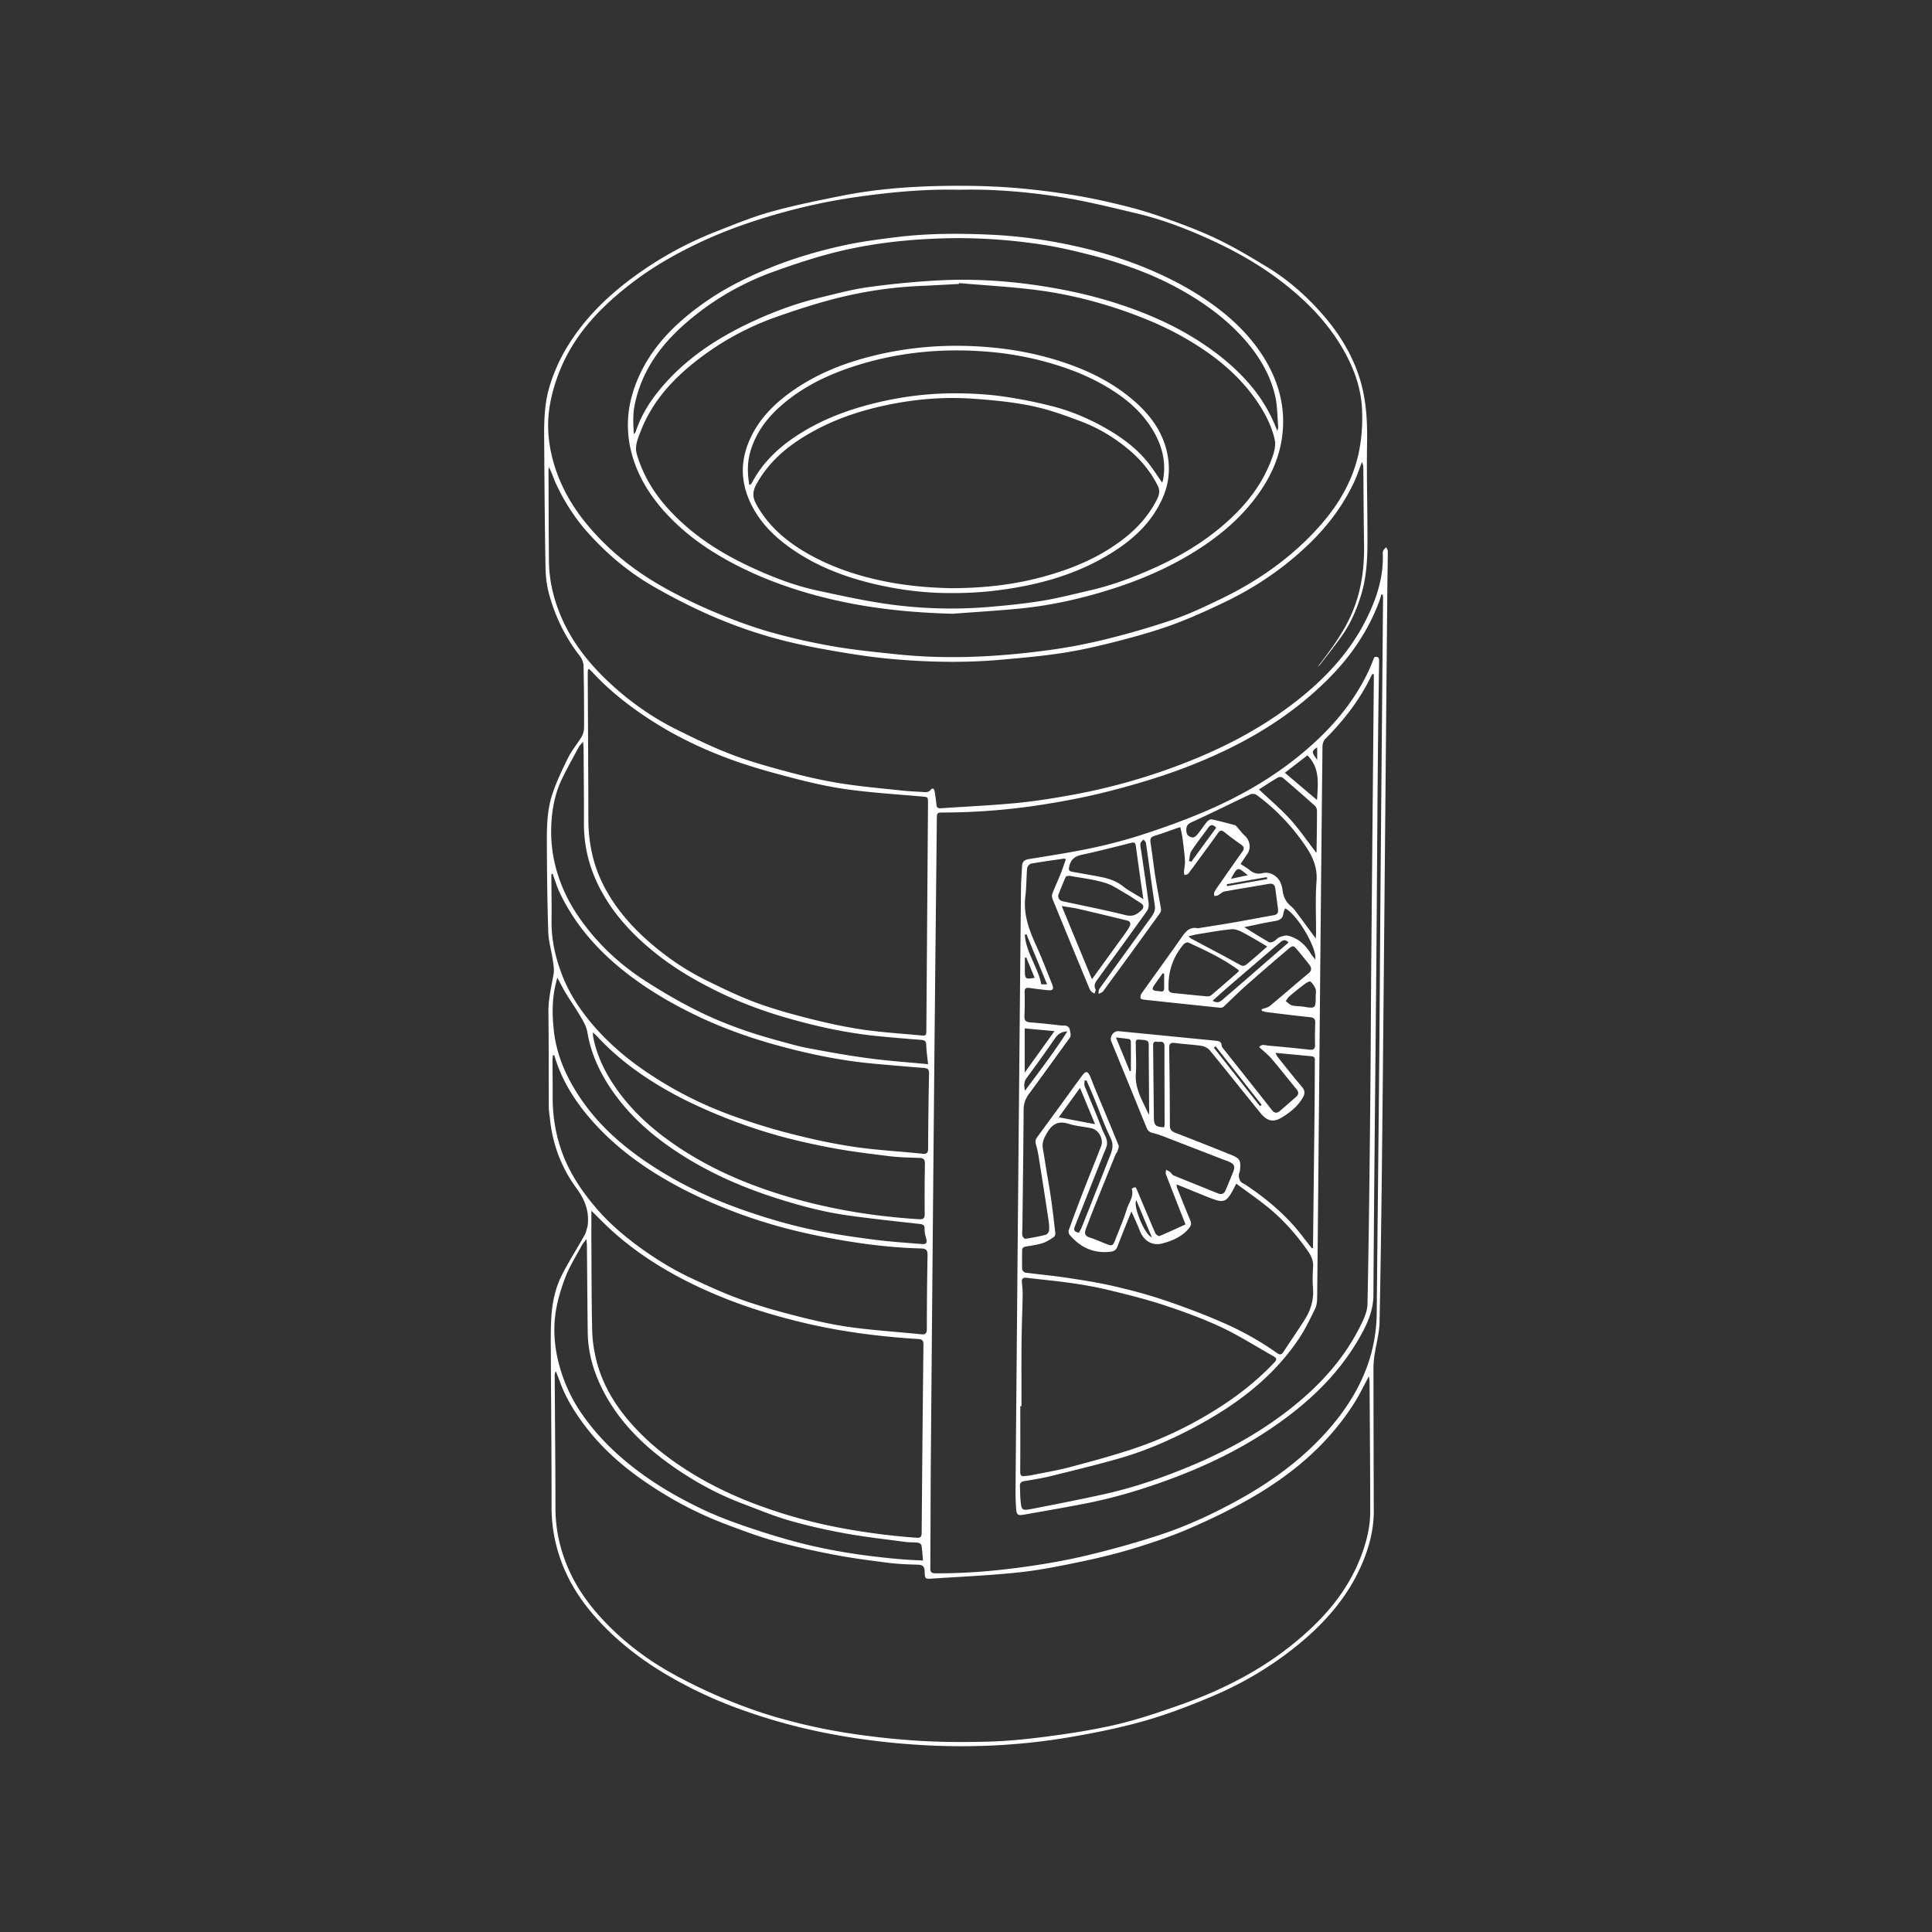 <svg xmlns="http://www.w3.org/2000/svg" width="550" height="550" fill="none" viewBox="0 0 550 550">
    <rect x="0" y="0" width="550" height="550" fill="#333333" stroke="none"/>
    <g class="objectStorageGlacierWire">
        <path fill="#fff" fill-rule="evenodd" d="m375.099 189.845-.029.037-.007-.004.019-.018zm.231-.205q-.118.101-.231.205c3.404-4.428 6.74-8.869 9.156-13.948 3.135-6.592 4.177-13.57 4.063-20.797-.076-4.86-.112-9.722-.149-14.585v-.003q-.026-3.644-.06-7.287c-.004-.547-.07-1.093-.411-1.661-.233.603-.456 1.212-.679 1.82l-.001.001c-.494 1.349-.989 2.699-1.6 3.99-3.183 6.718-7.598 12.529-12.969 17.67-7.11 6.805-15.151 12.239-23.999 16.46-4.913 2.343-9.889 4.616-15 6.46-5.254 1.896-10.67 3.377-16.089 4.767-4.958 1.272-9.977 2.405-15.034 3.179-5.696.872-11.457 1.38-17.205 1.887l-.226.02c-10.446.92-20.911.7-31.332-.246-6.761-.612-13.493-1.749-20.181-2.977-5.361-.987-10.706-2.208-15.917-3.788a137 137 0 0 1-15.594-5.775c-5.361-2.369-10.601-5.071-15.694-7.982-7.095-4.059-13.332-9.277-18.784-15.375-3.81-4.26-6.871-9.053-9.244-14.259-.245-.537-.455-1.09-.667-1.646-.358-.941-.72-1.892-1.261-2.795q-.013.19-.029.379c-.022.273-.045.547-.045.82q.013 3.185.022 6.371c.021 6.369.042 12.74.099 19.109.044 4.979 1.067 9.783 2.868 14.428 2.992 7.73 7.887 14.128 13.834 19.771 5.922 5.617 12.536 10.314 19.851 13.933 5.134 2.541 10.307 5.06 15.657 7.081 5.309 2.009 10.82 3.531 16.317 4.99 4.803 1.272 9.676 2.38 14.582 3.157 4.284.681 8.603 1.124 12.923 1.567h.001q2.1.213 4.199.439c1.733.186 3.474.285 5.214.385h.001l.953.055.258.017c.738.053 1.442.104 2.066-.681.532-.671 1.001-.132 1.1.576l.115.771.001.004c.14.928.279 1.856.354 2.789.066.817.33 1.224 1.224 1.162 2.306-.158 4.613-.297 6.92-.437l.005-.001h.006c4.771-.289 9.542-.578 14.299-1.025 5.097-.48 10.172-1.276 15.217-2.171a174 174 0 0 0 26.246-6.776c14.19-4.876 27.584-11.322 39.38-20.742 7.847-6.266 14.557-13.559 19.078-22.627 2.819-5.65 4.836-11.568 4.726-18.014a10 10 0 0 0-.013-.342c-.019-.377-.038-.759.083-1.085.109-.295.345-.543.58-.791a6 6 0 0 0 .3-.331c.051.124.117.248.182.372.143.274.287.548.287.82a425 425 0 0 1-.07 5.756c-.022 1.343-.045 2.686-.058 4.03q-.142 15.308-.28 30.617l-.003.251q-.14 15.435-.282 30.868l-.215 23.46v.07c-.214 23.481-.428 46.961-.672 70.439-.187 17.989-.404 35.978-.774 53.959-.043 2.065-.448 4.123-.854 6.183-.216 1.096-.432 2.193-.594 3.292a26 26 0 0 0-.286 3.714c.014 13.526.047 27.056.091 40.583.015 5.012-1.177 9.76-3.069 14.358-4.205 10.227-11.341 18.092-19.906 24.835-7.029 5.533-14.696 10.013-22.895 13.486-6.281 2.658-12.694 5.126-19.242 7.003-6.883 1.973-13.952 3.392-21.014 4.613-16.192 2.801-32.494 3.307-48.873 1.851-7.887-.7-15.69-1.826-23.434-3.465-7.175-1.518-14.193-3.523-21.105-5.969a125 125 0 0 1-21.05-9.698c-7.818-4.529-14.931-9.999-20.941-16.775-3.626-4.089-6.724-8.628-8.873-13.651-2.405-5.618-3.674-11.532-3.667-17.729.015-9.164-.047-18.326-.108-27.489-.034-5.132-.068-10.264-.09-15.396l-.01-1.855c-.021-3.169-.042-6.344.161-9.501.267-4.125 1.151-8.198 3.032-11.894 1.215-2.388 2.578-4.699 3.942-7.011.837-1.42 1.675-2.841 2.478-4.279.31-.556.481-1.189.652-1.822.076-.281.151-.562.239-.836.01-.03.007-.062.004-.095l-.004-.048c.44-3.982-.755-7.224-3.208-10.553-4.173-5.661-6.706-12.21-7.495-19.312q-.059-.523-.128-1.046c-.12-.935-.24-1.87-.246-2.804-.021-3.482-.025-6.963-.028-10.444-.006-5.44-.011-10.88-.085-16.319-.043-3.124.537-6.123 1.12-9.137q.175-.897.343-1.797c.217-1.17.03-2.443-.149-3.659l-.035-.239c-.147-1.012-.353-2.02-.559-3.028-.351-1.722-.703-3.441-.761-5.174-.282-8.437-.366-16.882-.399-25.322-.019-4.602.066-9.27 1.488-13.666 1.185-3.656 2.871-7.172 4.584-10.63.603-1.218 1.391-2.343 2.181-3.469.555-.793 1.111-1.585 1.603-2.412.443-.741.726-1.701.729-2.559a692 692 0 0 0-.146-17.699c-.022-.924-.437-1.995-1.012-2.728-4.078-5.189-6.916-11.008-8.698-17.307-.711-2.508-1.067-5.192-1.111-7.803-.223-12.422-.311-24.845-.392-37.271-.029-4.701.106-9.435 1.415-13.974a48.4 48.4 0 0 1 5.412-12.14c4.499-7.242 10.359-13.19 17.098-18.323 7.605-5.797 15.862-10.468 24.754-13.962l2.038-.806c4.522-1.792 9.058-3.59 13.725-4.896 6.673-1.866 13.493-3.238 20.299-4.594 8.902-1.771 17.94-2.538 27.004-2.761 8.679-.213 17.355-.03 26.008.865 7.638.792 15.217 1.914 22.693 3.634 4.565 1.052 9.137 2.181 13.567 3.688 5.694 1.936 11.381 4 16.826 6.538 5.174 2.413 10.116 5.372 15.004 8.342 5.786 3.516 10.875 7.964 15.36 13.016 4.686 5.28 8.455 11.136 10.732 17.941 2.108 6.3 2.442 12.691 2.332 19.25-.091 5.527-.028 11.057.035 16.586v.004c.043 3.824.086 7.648.079 11.471-.011 5.082-.308 10.186-1.808 15.074-1.247 4.063-2.926 8.001-5.386 11.51-1.448 2.062-2.997 4.054-4.545 6.046a432 432 0 0 0-1.678 2.167c-.152.2-.348.37-.543.539m14.379 202.133a171 171 0 0 0-1.349 2.556c-.906 1.741-1.768 3.398-2.759 4.971-7.605 12.063-18.249 20.867-30.529 27.76-5.448 3.058-11.117 5.772-16.859 8.236-4.998 2.141-10.19 3.89-15.396 5.478-4.939 1.503-9.974 2.739-15.03 3.791-5.859 1.217-11.752 2.42-17.692 3.054-5.897.629-11.824.983-17.752 1.338h-.006c-2.304.138-4.608.276-6.911.43-2.09.139-2.145.106-2.196-2.024-.033-1.302-.484-1.881-1.867-1.922-2.827-.084-5.665-.183-8.466-.539-5.181-.656-10.369-1.327-15.492-2.31-5.635-1.081-11.256-2.321-16.778-3.864-4.738-1.32-9.365-3.062-13.974-4.8a105.7 105.7 0 0 1-17.626-8.613c-8.418-5.119-16.115-11.11-22.183-18.997-3.102-4.033-5.779-8.301-7.502-13.119a50 50 0 0 0-.778-1.993l-.348-.86c-.304.594-.308 1.071-.304 1.547q.035 5.215.073 10.429c.066 9.042.131 18.084.147 27.129.011 5.845 1.25 11.433 3.513 16.757 2.104 4.953 5.115 9.434 8.668 13.453 5.958 6.735 12.994 12.243 20.819 16.624a144 144 0 0 0 14.806 7.183c5.152 2.153 10.435 4.078 15.803 5.592 5.973 1.687 12.064 3.087 18.191 4.081a220 220 0 0 0 20.977 2.38c6.779.44 13.607.465 20.401.286 5.401-.143 10.809-.693 16.177-1.379 5.933-.759 11.858-1.672 17.707-2.9 4.854-1.02 9.658-2.402 14.366-3.979 5.701-1.906 11.414-3.89 16.877-6.376 7.477-3.403 14.59-7.517 21.054-12.672 8.441-6.728 15.562-14.48 19.65-24.669 1.764-4.393 2.944-8.921 2.937-13.666-.011-9.506-.075-19.013-.139-28.518v-.003q-.029-4.158-.055-8.314c0-.283-.04-.564-.09-.908-.027-.193-.058-.406-.085-.65m3.57-222.582q.192.06.385.114l.004-.011q.01.213.023.426c.017.282.034.563.032.846l-.276 31.233c-.162 18.223-.324 36.447-.476 54.67-.059 7.017-.104 14.036-.149 21.055-.053 8.185-.106 16.372-.181 24.558-.11 11.948-.234 23.896-.357 35.843-.124 11.938-.248 23.876-.358 35.815-.11 11.711-4.469 21.809-11.678 30.792-8.059 10.047-18.268 17.432-29.543 23.467-6.757 3.619-13.739 6.754-21.013 9.119-6.446 2.094-13.002 3.912-19.591 5.515-5.434 1.32-10.96 2.332-16.497 3.146-9.064 1.334-18.183 2.17-27.364 2.108-1.247-.011-1.401-.532-1.393-1.547.028-4.577.043-9.153.059-13.73v-.001c.021-6.263.042-12.527.095-18.789q.45-53.67.949-107.342c.157-16.786.332-33.572.508-50.358v-.001q.12-11.439.237-22.879v-.012c.018-1.873.019-1.913 1.947-1.92a184.6 184.6 0 0 0 27.654-2.171c6.57-1.023 13.134-2.273 19.569-3.93 6.985-1.797 13.948-3.843 20.694-6.377 16.035-6.024 30.775-14.274 42.772-26.788 5.75-5.995 10.263-12.823 13.226-20.622.19-.505.349-1.023.508-1.541l.001-.002q.104-.344.213-.686m-149.16-113.15c9.592-1.349 19.243-2.27 28.959-2.016l-.003-.004c9.665-.235 19.286.58 28.805 2.072 6.347.995 12.619 2.49 18.88 3.984q1.368.327 2.735.65c7.795 1.848 15.257 4.77 22.488 8.159 8.019 3.762 15.587 8.334 22.366 14.124 4.851 4.143 9.174 8.767 12.61 14.138 3.788 5.915 6.464 12.339 6.787 19.423.176 3.842-.066 7.799-.792 11.572-2.009 10.428-7.913 18.674-15.393 25.919-7.102 6.879-15.264 12.24-24.141 16.504l-.237.114c-4.223 2.027-8.477 4.069-12.893 5.591-6.182 2.131-12.485 3.964-18.832 5.544-5.519 1.375-11.132 2.483-16.764 3.245-14.385 1.951-28.835 2.725-43.322 1.21l-1.648-.171c-5.548-.577-11.106-1.156-16.594-2.113-6.068-1.06-12.118-2.409-18.04-4.103-5.316-1.522-10.538-3.476-15.638-5.621-4.961-2.086-9.845-4.44-14.538-7.073-7.759-4.352-14.755-9.79-20.629-16.507-4.69-5.365-8.375-11.363-10.479-18.264-1.548-5.075-2.149-10.281-1.507-15.473.465-3.755 1.536-7.524 2.918-11.059 4.1-10.472 11.572-18.308 20.332-25.08 6.16-4.767 12.881-8.602 19.892-11.887 6.229-2.919 12.705-5.277 19.316-7.264 8.319-2.504 16.779-4.404 25.362-5.614m-76.74 134.582.345-.195-.004.004q.683.693 1.357 1.393h.001c.957.989 1.915 1.978 2.914 2.923 4.14 3.912 8.683 7.3 13.475 10.387 6.992 4.507 14.461 8.067 22.216 10.931 6.003 2.218 12.214 3.912 18.411 5.522 5.089 1.323 10.263 2.475 15.469 3.179 5.12.69 10.278 1.108 15.436 1.527 1.772.143 3.544.287 5.314.442l.186.016c1.685.143 1.698.144 1.684 1.967q-.23 31.96-.466 63.92l-.003.397c-.015 1.852-.037 1.87-1.874 1.694-1.611-.154-3.225-.29-4.838-.426-3.833-.324-7.666-.648-11.464-1.213-5.104-.759-10.171-1.862-15.176-3.131-5.185-1.316-10.362-2.761-15.371-4.62-4.715-1.752-9.267-3.982-13.794-6.201h-.001l-.179-.087c-5.943-2.915-11.381-6.666-16.353-11.022-5.28-4.631-9.801-9.919-12.987-16.266-2.941-5.859-4.169-12.059-4.18-18.582-.015-9.492-.065-18.982-.115-28.473v-.002q-.035-6.406-.065-12.816c-.002-.289.018-.58.037-.87q.015-.2.025-.398m.972 154.04c0 1.098-.002 2.143-.003 3.155v.001c-.003 1.933-.006 3.741.003 5.549q.02 3.223.033 6.448c.027 6.34.054 12.68.202 19.017.066 2.753.487 5.547 1.14 8.228 1.613 6.625 4.987 12.393 9.39 17.534 4.144 4.836 8.962 8.939 14.249 12.51 7.091 4.793 14.725 8.536 22.719 11.473a145 145 0 0 0 23.635 6.465c7.033 1.301 14.091 2.222 21.219 2.717 1.06.073 1.434-.239 1.441-1.335.143-17.886.308-35.776.506-53.662.015-1.202-.411-1.51-1.566-1.584-11.352-.7-22.59-2.163-33.66-4.88-7.491-1.841-14.839-4.066-21.992-6.963-6.659-2.699-13.072-5.856-19.155-9.691-4.862-3.065-9.416-6.527-13.589-10.476a154 154 0 0 1-2.943-2.887l-.003-.003h-.001l-.003-.004-.002-.001c-.51-.51-1.046-1.044-1.62-1.611m-11.203-95.88h.003l.178-.025-.004.003c.213.572.411 1.151.609 1.73.418 1.221.836 2.441 1.386 3.598 4.349 9.148 10.857 16.511 18.784 22.733 5.592 4.389 11.631 8.027 17.96 11.217 7.714 3.89 15.788 6.897 24.082 9.232 9.365 2.637 18.884 4.65 28.601 5.537 4.77.436 9.544.851 14.321 1.217 1.093.085 1.43.444 1.408 1.584-.146 7.099-.223 14.198-.264 21.296-.007 1.218-.256 1.68-1.62 1.537a346 346 0 0 0-7.132-.655c-4.118-.35-8.235-.699-12.316-1.303-6.091-.906-12.148-2.219-18.117-3.755a183 183 0 0 1-17.109-5.32c-8.591-3.143-16.687-7.326-24.262-12.496-5.284-3.605-10.124-7.733-14.33-12.522-3.949-4.492-7.278-9.453-9.416-15.11-1.837-4.866-2.955-9.871-2.893-15.114.031-2.768.005-5.537-.021-8.306a881 881 0 0 1-.03-3.637v-1.415zm.432 51.635.002-.001.205-.007.008.004c2.031 7.036 5.874 13.082 10.615 18.491 5.503 6.273 12.015 11.425 19.169 15.766 6.23 3.781 12.771 6.901 19.54 9.578 8.165 3.23 16.577 5.668 25.157 7.432 9.863 2.028 19.825 3.476 29.92 3.725 1.426.037 1.884.451 1.855 1.914-.136 7.004-.187 14.003-.205 21.007 0 1.283-.396 1.646-1.687 1.51-2.414-.251-4.833-.465-7.251-.679-4.359-.385-8.716-.77-13.044-1.374-5.108-.711-10.168-1.888-15.169-3.164-5.276-1.342-10.534-2.827-15.657-4.657-4.755-1.701-9.372-3.824-13.962-5.955-5.559-2.577-10.762-5.804-15.683-9.449-4.158-3.08-8.074-6.468-11.458-10.391-4.517-5.24-8.298-10.923-10.443-17.618-1.481-4.624-2.167-9.306-2.156-14.128.005-2.101-.011-4.202-.026-6.303q-.016-2.101-.025-4.202c0-.332.029-.662.059-.993q.022-.25.04-.499zm11.168-6.512c.021.246.035.445.046.615.018.284.032.486.07.682.957 4.906 3.036 9.38 5.757 13.494 3.795 5.734 8.598 10.574 14.091 14.736 8.609 6.527 18.132 11.286 28.285 14.883 7.318 2.592 14.784 4.561 22.418 6.021 7.359 1.408 14.758 2.277 22.22 2.75 1.18.073 1.613-.224 1.606-1.467q-.063-7.12.062-14.241c.022-1.232-.337-1.713-1.588-1.753l-.34-.01-.617-.019h-.001c-2.509-.074-5.023-.149-7.508-.451l-.207-.026h-.003c-5.444-.666-10.896-1.333-16.283-2.343-5.544-1.041-11.077-2.273-16.489-3.843a153 153 0 0 1-15.957-5.595c-5.108-2.116-10.164-4.473-14.945-7.234-7.176-4.14-13.842-9.042-19.485-15.199a7 7 0 0 0-.63-.571l-.002-.002-.001-.001a33 33 0 0 1-.499-.426m95.253 7.232v.002c.068.575.139 1.176.204 1.815v.003c-1.808-.176-3.592-.334-5.359-.491h-.004c-3.94-.35-7.792-.691-11.621-1.203-5.735-.766-11.44-1.793-17.127-2.867-2.379-.449-4.725-1.097-7.067-1.744q-.85-.236-1.7-.467c-7.678-2.079-15.18-4.704-22.304-8.206-5.427-2.666-10.7-5.727-15.767-9.031-7.586-4.95-14.043-11.202-19.07-18.766a44.8 44.8 0 0 1-5.427-11.352c-1.639-5.203-2.163-10.527-1.69-15.899.333-3.809 1.191-7.593 2.86-11.077 1.154-2.407 2.434-4.758 3.713-7.108q.581-1.065 1.156-2.132c.156-.29.383-.542.679-.869.156-.173.33-.366.524-.597.021.32.044.6.064.854v.001c.04.489.071.882.071 1.275q.019 2.97.042 5.938c.039 5.023.077 10.045.054 15.068-.041 7.572 2.009 14.524 5.874 20.992 4.114 6.879 9.665 12.408 15.994 17.222 4.884 3.718 10.167 6.784 15.656 9.504 6.274 3.11 12.808 5.603 19.507 7.561 8.833 2.581 17.816 4.561 27.005 5.441q6.008.579 12.027 1.031c1.034.077 1.364.436 1.389 1.492.028 1.161.165 2.321.317 3.61m-97.629 52.343c.168-.211.356-.448.567-.729l.004-.004c.024.313.048.578.068.81.04.443.069.771.071 1.1q.045 4.614.082 9.228c.043 5.126.085 10.253.149 15.379.077 6.157 1.837 11.866 4.716 17.267 4.51 8.462 11.168 14.974 18.857 20.46 6.314 4.506 13.094 8.257 20.376 11.014 1.019.386 2.036.781 3.053 1.176h.001c3.398 1.319 6.799 2.639 10.289 3.646 5.232 1.511 10.578 2.71 15.939 3.685 4.262.776 8.566 1.327 12.869 1.877h.001l.001.001c1.449.185 2.897.37 4.344.564.611.081 1.23.099 1.849.117a19 19 0 0 1 1.737.103c.363.044.931.433.979.733.161.991.241 1.995.329 3.086q.047.604.104 1.248-.953-.05-1.88-.092h-.002a111 111 0 0 1-4.033-.238c-8.891-.751-17.724-1.972-26.403-4.011-5.669-1.331-11.264-3.047-16.79-4.895-4.752-1.588-9.486-3.337-13.996-5.5-7.498-3.597-14.637-7.825-21.101-13.152-5.137-4.235-9.669-9.006-13.358-14.506-2.475-3.688-4.356-7.733-5.654-12.03-1.518-5.027-2.108-10.193-1.478-15.341.451-3.66 1.537-7.315 2.849-10.78.87-2.292 2.085-4.451 3.3-6.609.477-.847.953-1.693 1.408-2.547.184-.345.43-.654.752-1.059zm-7.725-75.17c-.102.423-.197.801-.284 1.149a35 35 0 0 0-.418 1.781c-.803 4.073-.733 8.118-.264 12.268.77 6.82 3.428 12.83 7.084 18.433 4.723 7.238 10.974 13.071 18.011 18.003 8.811 6.175 18.399 10.857 28.556 14.432 7.597 2.673 15.308 4.895 23.224 6.347 4.991.917 10.018 1.646 15.052 2.273 3.455.43 6.932.697 10.405.963q1.238.095 2.472.192c1.243.099 1.5-.377 1.174-1.58l-.007-.026c-.229-.846-.47-1.735-.437-2.596.048-1.162-.418-1.408-1.485-1.525l-1.205-.133-1.147-.126c-6.023-.662-12.047-1.324-18.042-2.165-7.172-1.004-14.142-2.904-21.036-5.133-8.818-2.853-17.248-6.523-25.135-11.392-7.527-4.65-14.318-10.15-19.657-17.296-4.117-5.507-7.157-11.473-8.297-18.348-.246-1.485-1.06-2.926-1.83-4.257-.752-1.303-1.575-2.564-2.398-3.825-.608-.933-1.217-1.866-1.797-2.815-.57-.934-1.085-1.902-1.668-3.001h-.001c-.271-.51-.556-1.048-.87-1.623m233.954-90.101c.018-1.122-.374-1.368-1.357-1.129q-.259.631-.498 1.237l-.001.001a48 48 0 0 1-1.03 2.454c-3.476 7.462-8.393 13.853-14.344 19.518-9.471 9.016-20.463 15.645-32.406 20.742-5.529 2.361-11.209 4.415-16.921 6.292a143 143 0 0 1-14.682 3.978c-5.264 1.128-10.588 1.988-15.908 2.847l-2.616.424c-1.312.216-1.826.821-1.884 2.031q-.051 1.038-.114 2.074c-.082 1.417-.165 2.834-.18 4.251-.199 19.37-.378 38.74-.558 58.109l-.076 8.232q-.114 12.327-.223 24.648v.003l-.001.103-.201 22.714v.052l-.001.052c-.169 19.067-.338 38.134-.498 57.2-.015 1.822.026 3.648.176 5.463.147 1.756.466 1.987 2.204 1.683l1.487-.26c5.261-.921 10.52-1.841 15.764-2.857 8.573-1.661 16.915-4.187 25.08-7.249 9.963-3.736 19.496-8.363 28.322-14.377 10.145-6.911 18.949-15.11 25.039-25.927 2.072-3.681 3.777-7.392 3.806-11.847.127-20.562.326-41.125.525-61.688.099-10.281.199-20.562.289-30.844.087-9.923.155-19.846.223-29.768v-.048c.06-8.867.121-17.733.195-26.599.088-10.505.224-21.01.389-31.515m-57.057 47.396q.216-.065.477-.147l-.011.011q.103.486.208.942v.001c.154.676.299 1.311.382 1.953l.055.417c.268 2.047.537 4.097.671 6.154.047.7-.048 1.408-.143 2.117-.054.405-.108.811-.136 1.216-.015.196.04.394.096.593l.042.156.027.12c.115-.044.244-.078.373-.111.277-.072.553-.144.691-.322 1.185-1.548 2.332-3.125 3.479-4.702l.537-.737.325-.446 1.01-1.374.001-.001.001-.001a191 191 0 0 0 3.029-4.19c.575-.825 1.037-1.074 1.925-.348 1.551 1.269 3.182 2.449 4.818 3.608.817.579.85 1.111.286 1.903-2.115 2.965-4.199 5.955-6.282 8.943l-.003.005-.865 1.242c-.323.465-.642.949-.858 1.47-.084.194-.059.434-.035.674.011.109.022.218.024.323.106-.017.216-.026.325-.036.246-.021.491-.043.694-.147.252-.128.492-.303.73-.476.38-.277.756-.551 1.173-.628a412 412 0 0 1 7.097-1.229c1.837-.307 3.675-.615 5.509-.941 1.1-.195 1.683.183 1.833 1.221.297 2.035.561 4.077.803 6.119.103.873-.216 1.416-1.21 1.584-1.901.325-3.799.678-5.696 1.03-1.766.328-3.531.656-5.3.961-2.461.428-4.929.82-7.398 1.213l-.011.002q-1.534.244-3.067.49l-.048.012c-.033.009-.065.018-.095.01-2.453-.53-3.56 1.056-4.734 2.738l-.131.188c-2.126 3.031-4.287 6.037-6.448 9.044-1.569 2.184-3.139 4.368-4.695 6.562-.264.374-.371.964-.305 1.419.026.179.704.344 1.1.388a4176 4176 0 0 0 21.443 2.27c.345.037.818-.033 1.052-.249.879-.813 1.742-1.643 2.605-2.472l.002-.002c1.254-1.206 2.509-2.412 3.81-3.565 3.784-3.354 7.623-6.638 11.464-9.923l.002-.002.344-.294c1.581-1.35 1.654-1.32 3.044.337a160 160 0 0 1 3.072 3.78c.723.921.961 1.727-.183 2.666a404 404 0 0 0-5.546 4.675h-.001v.001h-.001l-.001.001a414 414 0 0 1-5.374 4.534c-.427.351-1.003.524-1.579.696-.266.08-.531.16-.782.257l.005.101.007.125q.008.112.013.225.214.06.427.127c.315.098.631.196.952.236l1.869.229c3.517.433 7.034.865 10.557 1.223 1.141.114 1.456.59 1.423 1.643-.07 2.06-.103 4.125-.059 6.185.026 1.126-.341 1.551-1.499 1.427a541 541 0 0 0-11.734-1.159 8 8 0 0 1-.593-.084c-.761-.129-1.548-.262-2.061.498.392.367.789.718 1.182 1.065.847.747 1.673 1.476 2.382 2.305 1.481 1.733 2.912 3.509 4.342 5.285.902 1.12 1.805 2.241 2.72 3.35.7.847.612 1.533-.176 2.215q-.81.704-1.62 1.411l-.004.004c-.967.844-1.935 1.689-2.908 2.526-.895.77-1.599.668-2.369-.315-2.994-3.82-6.011-7.62-9.028-11.419l-.002-.003-.003-.003-.002-.003a4046 4046 0 0 1-4.84-6.102c-.172-.217-.355-.499-.366-.756-.041-1.015-.697-1.276-1.529-1.356l-4.608-.455c-7.719-.762-15.438-1.524-23.156-2.273-1.5-.147-2.688 1.576-2.127 2.926 1.537 3.709 3.056 7.426 4.575 11.142l1.889 4.621 1.5 3.67q1.06 2.601 2.127 5.199c.344.836.872 1.232 1.87 1.467 1.513.358 2.978.939 4.438 1.518h.001l.007.003q.612.244 1.226.481c3.717 1.427 7.428 2.866 11.139 4.305l3.715 1.441q.106.04.216.065.101.025.198.059c2.262.884 2.515 1.489 1.577 3.744l-.644 1.546q-.643 1.543-1.281 3.085c-.433 1.049-1.174 1.305-2.2.891l-1.876-.756-1.186-.476c-3.19-1.284-6.382-2.568-9.563-3.879-.231-.095-.407-.311-.587-.532a2.7 2.7 0 0 0-.41-.436c-.23-.179-.497-.313-.764-.448l-.091-.046-.056-.028-.2-.105a4 4 0 0 1-.063.394c-.056.293-.112.586-.021.823 1.477 3.845 2.983 7.681 4.56 11.7l.001.003.012.03 1.018 2.596q-.802.365-1.603.733l-.002.001-.002.001c-1.922.88-3.842 1.76-5.792 2.565-.253.107-1.019-.414-1.188-.799-1.285-2.943-2.529-5.905-3.774-8.867l-.001-.003q-.716-1.706-1.435-3.41l-.018-.041c-.129-.299-.324-.751-.485-.751-.348 0-1.012.371-.997.422.479 1.561-.133 2.866-.739 4.158-.261.556-.52 1.109-.691 1.679-.617 2.056-1.418 4.056-2.22 6.055v.001c-.338.843-.676 1.685-.999 2.532-.73 1.906-.917 1.98-2.842 1.202a97 97 0 0 1-1.158-.477c-1.117-.464-2.234-.928-3.381-1.294-1.518-.48-1.427-1.422-.983-2.57l.63-1.635c.667-1.732 1.333-3.464 2.025-5.185 1.903-4.748 3.824-9.489 5.753-14.23.063-.157.163-.301.263-.444.115-.164.23-.327.287-.51q.047-.148.102-.305c.162-.467.338-.977.195-1.334-1.554-3.84-3.154-7.663-4.754-11.487v-.001q-.868-2.072-1.733-4.146c-.29-.694-.566-1.394-.843-2.093v-.002l-.001-.003a141 141 0 0 0-.707-1.763c-.689-1.68-1.265-1.786-2.332-.36a348 348 0 0 0-3.314 4.531q-.866 1.2-1.738 2.396c-2.556 3.501-5.115 7.007-7.682 10.505-.502.685-.693 1.279-.403 2.225.469 1.541.722 3.153.973 4.758l.112.709q1.275 7.993 2.479 16.002c.15.99.245 2.013.154 3.003-.041.432-.539 1.081-.946 1.184-1.9.48-3.832.847-5.772 1.14-.256.037-.832-.557-.88-.909-.078-.577-.047-1.17-.017-1.763.014-.274.028-.547.032-.818q.047-4.15.097-8.301c.098-8.311.196-16.624.251-24.938.011-1.719.495-3.127 1.507-4.499 3.335-4.522 6.625-9.077 9.915-13.632l.05-.07.049-.067 1.61-2.228c.336-.468.261-.912.172-1.438q-.032-.181-.059-.377c-.221-1.664-1.193-1.668-2.139-1.671-.244 0-.486-.001-.713-.031-2.849-.366-5.717-.641-8.58-.88-1.199-.099-1.647-.561-1.584-1.804.113-2.247.102-4.506.058-6.761-.022-1.056.389-1.364 1.372-1.225 1.708.239 3.424.462 5.14.635 1.551.154 1.881-.257 1.302-1.705l-.894-2.246c-1.203-3.031-2.406-6.062-3.755-9.026-2.006-4.411-3.579-8.836-2.952-13.819.183-1.46.241-2.934.3-4.409.046-1.16.092-2.321.199-3.475.044-.491.649-1.25 1.096-1.331 2.505-.452 5.03-.813 7.553-1.175l1.823-.262c.077-.011.161.017.286.06.075.026.165.056.278.087q-.224.633-.44 1.26a63 63 0 0 1-1.052 2.887c-.326.813-.673 1.618-1.019 2.423l-.001.001v.001c-.478 1.111-.957 2.222-1.382 3.353-.172.462-.029 1.141.173 1.636 3.203 7.832 6.436 15.658 9.667 23.48l.581 1.405.018.043c.159.383.325.783.591 1.09.181.21.431.364.68.517q.165.1.321.206a4 4 0 0 1 .148-.425c.124-.316.248-.633.145-.837-.6-1.202.002-2.028.636-2.897l.064-.087.917-1.263 1.192-1.639c3.959-5.448 7.917-10.894 11.825-16.378.41-.575.583-1.51.491-2.229-.469-3.59-.993-7.171-1.518-10.754q-.266-1.811-.528-3.623a20 20 0 0 0-.127-.754c-.11-.604-.219-1.207-.188-1.805.015-.289.274-.564.534-.84.119-.126.239-.253.335-.381.079.107.175.211.271.316.207.224.413.449.451.699.356 2.462.699 4.925 1.041 7.388v.001c.482 3.466.964 6.933 1.485 10.395.202 1.334-.278 2.299-.997 3.289a4373 4373 0 0 0-14.769 20.434c-.18.25-.204.611-.227.972-.011.168-.022.337-.048.495.143-.08.301-.149.46-.218.344-.149.687-.299.878-.56a4120 4120 0 0 0 16.097-22.128c.231-.319.443-.803.385-1.166-.228-1.382-.482-2.759-.735-4.136h-.001c-.298-1.62-.596-3.239-.852-4.866-.264-1.678-.489-3.363-.715-5.048-.219-1.639-.438-3.279-.693-4.914-.172-1.096.037-1.661 1.192-1.998 1.43-.417 2.834-.922 4.239-1.427h.002v-.001q.932-.336 1.867-.662c.221-.078.446-.147.707-.226zm55.147-43.766q.198.09.403.18l.004-.004v.517q.002.52 0 1.041l-.217 23.536c-.169 18.298-.338 36.596-.495 54.894-.054 6.27-.092 12.54-.131 18.81-.051 8.265-.102 16.53-.188 24.794-.19 18.561-.392 37.125-.777 55.686-.044 2.079-1.06 4.246-2.02 6.178-5.178 10.414-13.054 18.51-22.301 25.363-8.03 5.951-16.779 10.644-25.975 14.483-8.085 3.377-16.368 6.222-24.937 8.107-6.636 1.459-13.31 2.768-19.979 4.066-3.264.635-3.297.554-3.583-2.728-.058-.67-.073-1.344-.089-2.018-.013-.524-.025-1.048-.057-1.571-.055-.924.282-1.379 1.246-1.537l.631-.103c2.296-.375 4.599-.751 6.853-1.308l1.972-.486.045-.011.004-.001c5.874-1.445 11.754-2.891 17.566-4.559 7.418-2.13 14.491-5.195 21.304-8.818 11.799-6.27 22.341-14.065 29.861-25.351 1.65-2.475 2.97-5.179 4.281-7.863l.28-.574c.462-.943.565-2.134.576-3.216.172-16.566.322-33.133.473-49.699q.081-9.042.165-18.083c.275-29.693.554-59.385.876-89.078.008-.733.323-1.654.825-2.16 5.302-5.324 9.864-11.179 13.109-17.996.052-.109.114-.214.176-.32q.05-.084.099-.171M290.455 400.29h.345q-.001-2.717-.008-5.435c-.01-4.229-.019-8.459.022-12.689.025-2.585.099-5.17.173-7.755.056-1.954.112-3.909.146-5.863.014-.91-.068-1.822-.15-2.733v-.003l-.001-.003q-.038-.42-.072-.84c-.074-.946.344-1.324 1.272-1.214 1.411.166 2.824.32 4.237.475h.006l.001.001c3.062.334 6.125.669 9.172 1.116 3.597.528 7.187 1.202 10.718 2.068 5.108 1.25 10.223 2.522 15.206 4.18 5.478 1.818 10.945 3.791 16.162 6.24 3.446 1.617 6.742 3.549 10.04 5.481 1.609.943 3.217 1.885 4.843 2.791 1.064.591.862 1.064.147 1.823-5.251 5.566-11.275 10.145-17.794 14.109-6.762 4.11-13.879 7.524-21.344 10.08-6.186 2.115-12.522 3.813-18.843 5.5-2.657.708-5.364 1.226-8.071 1.744-1.103.211-2.207.422-3.307.646a7 7 0 0 1-.838.106c-.245.021-.49.042-.731.085-1.126.202-1.36-.293-1.353-1.353.035-4.582.03-9.164.025-13.746zm31.296-54.575.203-.482.148-.354.011.008c.295.678.579 1.315.851 1.925.555 1.247 1.062 2.385 1.518 3.542 1.151 2.933 3.531 4.418 6.515 3.604 2.853-.777 5.57-1.918 7.535-4.374.613-.77.668-1.331.308-2.186a436 436 0 0 1-3.106-7.643l-.001-.001v-.001l-.017-.043-.645-1.614c-.051-.127-.064-.269-.083-.48v-.001a10 10 0 0 0-.049-.45l1.12.457c1.503.615 2.904 1.187 4.307 1.75q.704.283 1.406.571c1.303.532 2.606 1.064 3.932 1.53 2.49.876 3.451.484 4.833-1.859.311-.525.588-1.068.913-1.706q.223-.44.488-.949c.837.617 1.665 1.219 2.484 1.814l.007.005c1.862 1.354 3.676 2.673 5.447 4.044 4.877 3.781 8.976 8.302 12.481 13.373.917 1.327 1.562 2.68 1.46 4.378-.121 2.005-.198 4.04-.033 6.039.282 3.355-.635 6.358-2.391 9.122a267 267 0 0 1-3.476 5.282l-.002.003-.001.001c-.869 1.297-1.738 2.594-2.589 3.903-.536.821-1.06.788-1.771.282-4.763-3.388-9.864-6.24-15.191-8.58-5.548-2.438-11.242-4.579-16.984-6.519-4.752-1.606-9.629-2.889-14.52-4.011-4.426-1.016-8.936-1.705-13.431-2.384-2.216-.334-4.443-.587-6.67-.84h-.006l-.003-.001a249 249 0 0 1-4.871-.585c-.345-.048-.869-.616-.884-.961-.056-1.233-.043-2.47-.03-3.707q.01-.808.012-1.617c0-.887.55-1.059 1.301-1.18l.157-.025.258-.041c1.42-.226 2.852-.454 4.209-.891 1.026-.331 1.969-.956 2.886-1.564l.209-.138c.275-.183.469-.744.429-1.103-.367-3.286-.745-6.567-1.214-9.838-.297-2.065-.648-4.12-.999-6.175v-.002l-.001-.002v-.002q-.249-1.447-.489-2.894-.143-.88-.279-1.76a125 125 0 0 0-.553-3.344c-.315-1.709.29-3.043 1.173-4.528 1.504-2.527 3.22-3.528 6.16-2.589 1.292.414 2.647.623 4.004.833.831.128 1.662.257 2.479.432 2.064.444 3.527 3.095 2.765 5.086a494 494 0 0 1-2.583 6.547l-.001.002a571 571 0 0 0-2.264 5.719 606 606 0 0 0-4.381 11.682c-.125.349-.008.961.234 1.251 3.018 3.63 6.817 5.408 11.62 4.873 1.056-.118 1.65-.517 2.017-1.478.802-2.095 1.633-4.177 2.464-6.261l.214-.538.321-.806c.185-.471.381-.937.639-1.551m41.63-45.415-.084-.179-.128-.263-.063-.126-.003-.004q1.48.14 2.898.27c2.565.239 4.997.465 7.427.709.93.092.906.763.883 1.386l-.005.145-.002.134c-.014 4.7-.029 9.397-.08 14.098q-.144 13.242-.302 26.483v.043l-.124 10.588c-.007.55 0 1.1 0 1.65l-.177.057-.178.057q-1.468-1.881-2.93-3.762c-4.448-5.717-9.922-10.296-15.906-14.304-.163-.109-.344-.203-.524-.297-.346-.18-.688-.358-.895-.638-.337-.455-.495-1.115-.528-1.698-.016-.277.077-.558.172-.841.075-.226.151-.454.173-.684.253-2.816.011-3.326-2.585-4.382-5.262-2.137-10.557-4.209-15.851-6.273-.994-.389-1.537-.873-1.537-2.072-.007-7.286-.073-14.575-.187-21.864-.022-1.309.279-1.812 1.694-1.614 1.159.161 2.325.266 3.491.371h.001c1.365.123 2.729.246 4.08.458.843.132 1.811.675 2.35 1.331 2.638 3.215 5.243 6.457 7.849 9.699v.001l.002.002c2.177 2.71 4.355 5.42 6.552 8.114 1.877 2.303 3.667 2.714 6.145 1.17 2.296-1.426 4.448-3.12 5.856-5.559.649-1.125.693-2.024-.231-3.102-1.798-2.101-3.525-4.265-5.251-6.428l-.002-.002-.001-.002-.001-.001q-.847-1.063-1.697-2.121c-.106-.131-.18-.29-.3-.547zm11.228-33.778q-.017.3-.033.65v.003a893 893 0 0 1-1.609-2.189l-.002-.002-.002-.003v-.001c-1.158-1.578-2.273-3.098-3.407-4.603l-.238-.318c-.577-.774-1.164-1.562-1.892-2.168-1.467-1.221-2.098-2.735-2.332-4.583-.25-1.965-1.144-3.674-3.058-4.506-.737-.319-1.713-.455-2.475-.264-1.441.359-2.6.143-3.737-.796-.545-.45-1.151-.829-1.781-1.224q-.435-.27-.881-.562.266-.396.514-.77l.003-.004.001-.001a89 89 0 0 1 1.327-1.956c1.21-1.713.905-3.894-.664-5.343-.517-.479-.971-1.024-1.424-1.569a33 33 0 0 0-.732-.858l-.09-.103c-.162-.188-.338-.391-.544-.447l-.608-.162h-.001c-1.997-.534-3.993-1.068-6.013-1.481-.404-.084-1.06.363-1.379.748a33 33 0 0 0-1.337 1.77 33 33 0 0 1-1.336 1.769c-.348.418-1.019.942-1.423.858-.777-.162-1.591-.473-1.701-1.632-.125-1.346.073-2.079 1.496-2.724 3.323-1.506 6.609-3.093 9.895-4.681h.001a621 621 0 0 1 6.795-3.25c.476-.22 1.356-.118 1.785.194 5.489 4.019 10.106 8.914 13.923 14.52 2.024 2.974 3.439 6.112 3.142 10.006-.258 3.384-.215 6.791-.173 10.198.018 1.492.037 2.983.03 4.473-.002.322-.02.644-.04 1.01zm-22.009 9.733c.014.059.035.146.071.274l-.004-.007q-.944.82-1.887 1.646c-1.974 1.723-3.956 3.453-5.963 5.152-.315.267-.895.355-1.331.315a457 457 0 0 1-5.465-.536h-.003a588 588 0 0 0-3.955-.395c-.965-.092-1.533-.477-1.401-1.537.01-.061.006-.125.003-.189l-.003-.097q-.143-6.717 4.235-11.997c.29-.352 1.067-.711 1.386-.565 4.939 2.266 9.867 4.565 14.271 7.81.019.013.026.041.046.126m-46.562-9.149-3.798-9.189.003.004c.619.105 1.197.196 1.746.282h.002c1.129.177 2.137.335 3.129.565 4.569 1.056 9.13 2.152 13.684 3.267 1.445.355.972 1.404.517 2.148-.666 1.091-1.426 2.126-2.185 3.161v.001q-.347.471-.69.945c-1.61 2.232-3.226 4.462-4.901 6.775l-.952 1.314-1.733 2.394zm19.111-13.457.002.014.339 2.3a92 92 0 0 0-2.066-1.239c-1.384-.813-2.639-1.55-3.764-2.446-2.468-1.964-5.36-2.484-8.288-3.01l-.351-.063q-2.89-.52-5.783-1.028l-.014-.002c-1.008-.176-1.052-.609-.81-1.61.488-2.017 1.646-2.827 3.608-3.245 3.963-.846 7.896-1.84 11.827-2.833l.008-.002.008-.002 2.244-.566c.862-.212 1.133.107 1.236.869q.604 4.483 1.236 8.965c.177 1.26.363 2.52.568 3.898m-22.246 3.007c-.832-.18-1.617-.363-1.668-1.786h.004l.254-.642.15-.38.001-.001v-.003c.522-1.322 1.1-2.789 1.751-4.221.11-.242.861-.337 1.272-.264.84.15 1.684.287 2.529.425 2.466.401 4.936.804 7.312 1.511 1.644.489 3.165 1.407 4.679 2.321.496.299.991.597 1.489.88.794.451 1.559.956 2.324 1.462a56 56 0 0 0 1.658 1.068c.982.601 1.085 1.294.282 2.079-1.225 1.195-2.435 1.921-4.415 1.43-4.319-1.072-8.678-1.99-13.038-2.907q-2.293-.481-4.584-.972m58.307-29.319a220 220 0 0 1-2.818-2.602h.004q.717-.458 1.427-.917c1.343-.865 2.673-1.722 4.04-2.519.326-.191 1.067-.106 1.364.147a451 451 0 0 1 9.126 7.978c.341.308.568.935.568 1.412 0 3.489-.053 6.975-.107 10.463l-.017 1.171c0 .121-.11.246-.11.246-.749-.969-1.481-1.955-2.214-2.942v-.001c-1.657-2.231-3.318-4.468-5.178-6.524-1.882-2.075-3.96-3.972-6.084-5.911m-22.432 39.596-.221-.182-.248-.199c.36-.085.682-.165.978-.24.577-.145 1.057-.265 1.544-.343q1.158-.186 2.317-.379c2.483-.411 4.969-.823 7.47-1.058 1.074-.099 2.31.458 3.329.99 1.58.822 3.116 1.733 4.75 2.703l.003.002c.667.396 1.35.801 2.06 1.214-.498.44-.956.847-1.391 1.233-.664.59-1.275 1.133-1.891 1.671-.27.237-.545.465-.821.693-.276.229-.552.457-.822.693-1.757 1.544-1.787 1.528-3.653.486l-.002-.002-.29-.161c-2.832-1.573-5.696-3.091-8.561-4.61l-.004-.002a908 908 0 0 1-4.136-2.201c-.121-.066-.229-.156-.411-.308m15.433-2.993 1.828 1.128c1.784 1.105 3.471 2.148 5.19 3.134.33.187 1.001-.004 1.408-.22.265-.14.498-.348.73-.555.278-.248.554-.494.88-.618.777-.297 1.73-.62 2.478-.429 2.758.707 4.789 2.471 6.289 4.876.263.424.57.818.904 1.249l.001.001q.237.303.492.642c.623-3.168-5.167-12.917-8.555-14.56a5 5 0 0 1-.177.416c-.133.295-.266.587-.296.889-.157 1.581-1.07 2.105-2.563 2.336-1.96.305-3.902.718-5.928 1.149h-.001l-.004.001-.007.002c-.871.185-1.758.374-2.669.559m-47.047 86.974q.118-.223.245-.448c.186-.336.376-.675.518-1.033l.621-1.562c2.385-6.002 4.771-12.006 7.126-18.021l.195-.491c.678-1.693 1.325-3.308.311-5.365-1.234-2.503-2.247-5.113-3.26-7.724a198 198 0 0 0-1.444-3.654c-.478-1.164-.981-2.32-1.485-3.475q-.347-.793-.689-1.588l-.554.077c0 .164-.015.335-.031.505-.033.37-.066.741.057 1.049a432 432 0 0 0 2.073 5.078l.002.004c.999 2.416 1.997 4.832 2.933 7.271.15.389.337.768.524 1.148.612 1.241 1.228 2.491.565 4.11-1.699 4.16-3.346 8.34-4.992 12.52a1403 1403 0 0 1-3.859 9.722c-.495 1.228-.114 1.675 1.144 1.877m24.23-30q.024-.119.054-.24c.046-.187.092-.378.092-.567q-.008-3.926-.021-7.854v-.001c-.015-4.8-.029-9.602-.027-14.401 0-1.316-.743-1.292-1.478-1.267-.233.007-.466.015-.674-.02-1.095-.183-1.083.586-1.071 1.32v.047q.036 3.357.068 6.714v.015c.044 4.457.088 8.916.141 13.372.03 2.364.422 2.731 2.916 2.882m-4.32-3.763q-.022.086-.04.173c-.357-.816-.746-1.618-1.133-2.418-1.414-2.918-2.811-5.801-2.552-9.234.133-1.771.087-3.554.04-5.337-.025-.953-.05-1.907-.048-2.858.001-.104-.006-.216-.012-.33-.036-.607-.075-1.28.925-1.203l.389.029c1.895.142 2.38.179 2.38 1.566 0 2.684.018 5.37.037 8.055l.004.609.01 1.405.024 3.654v.03q.02 2.759.035 5.519c0 .114-.029.227-.059.34m44.137-92.551-.014-.012-5.425-4.595 3.041-2.353 3.372-2.608c3.347 3.313 3.084 7.354 2.809 11.59l-.033.52-.037.602zm-75.788 68.502.086.008h.001l4.68.429-4.758 6.627-.023.032-.055.077-3.645 5.078v-12.592zm12.038 16.592c1.489 3.597 2.823 6.827 4.272 10.336l-.004.004c-2.816-.538-5.46-1.041-8.237-1.568l-.07-.013-2.018-.384 3.41-4.716zm40.798-25.292c-.742.666-1.557 1.397-3.053.483l.003-.003q.717-.641 1.396-1.252l.004-.004c1.101-.989 2.144-1.927 3.206-2.84a4508 4508 0 0 1 14.457-12.382c.737-.627 1.537-1.258 2.538-.081l-.608.526-.805.698-.006.004a3573 3573 0 0 0-6.63 5.756h-.001v.001a2106 2106 0 0 1-10.247 8.87q-.126.108-.254.224m26.333-1.512c-.017.213-.035.426-.035.631l.004-.003v.01c-.018 1.808-.027 2.709-.477 3.088-.446.376-1.327.236-3.083-.043l-.055-.008c-.429-.069-.867-.093-1.304-.117-.619-.035-1.235-.069-1.82-.228-.461-.126-.863-.459-1.266-.791-.181-.149-.363-.299-.549-.43.109-.145.213-.299.316-.452v-.001c.227-.337.454-.675.754-.929a92 92 0 0 1 4.342-3.484c.48-.363 1.411-.88 1.62-.707.642.535 1.166 1.316 1.474 2.104.157.404.118.882.079 1.36m-82.8 27.614q.917-1.232 1.835-2.46c3.537-4.735 7.058-9.449 10.215-14.425-1.599.063-2.636.708-3.487 1.947a385 385 0 0 1-8.078 11.275c-.864 1.169-.774 2.345-.485 3.663m47.019-65.305-.147-.051-.187-.064c.066-.296.11-.607.153-.917.096-.689.193-1.378.537-1.907.921-1.414 1.93-2.769 2.94-4.125.61-.819 1.221-1.638 1.812-2.471.7-.983 1.375-1.019 2.317-.044l-1.514 2.07-.068.093q-2.753 3.762-5.509 7.532l-.178-.062zm-17.193 59.735.326-.065.001-1.698c.002-2.268.004-4.533-.023-6.802 0-.198-.3-.539-.498-.568a57 57 0 0 0-2.676-.341l-.593-.067-.471-.054 2.121 5.174.886 2.161zm-29.872-38.815.462-.176v.004c1.932 4.697 3.864 9.394 5.874 14.274h-1.654c-.421-2.206-1.336-4.243-2.247-6.275v-.001c-1.129-2.514-2.253-5.019-2.435-7.826m53.815 32.146.495-.418v.004q6.531 8.302 13.062 16.611l.039.05-.473.378q-6.56-8.315-13.123-16.625m-17.651 53.966c-1.54-3.667-2.959-7.047-4.426-10.549-1.023 1.555 2.365 9.9 4.426 10.549m3.091-75.17.407.139-.001.587-.001.586v.003c-.003.975-.006 1.951.009 2.927.011.755-.315 1.045-1.048.931l-.117-.017a15 15 0 0 0-1.159-.14c-.972-.066-1.174-.583-.686-1.328.587-.894 1.213-1.763 1.838-2.631l.001-.001q.38-.527.757-1.056m-39.241-4.393q.2-.045.4-.095h.004c.629 1.537 1.26 3.071 1.901 4.63l.003.008.003.006.472 1.149c-2.607.451-2.794.297-2.783-2.039q.003-1.219.001-2.438zm61.034-22.992-2.371.504c1.846-3.413 1.91-3.361 4.275-1.455q.251.203.54.432l-1.07.227zm-3.478 2.591-.081-.554 2.775-.492 2.932-.52 5.708-1.012.099.565-5.705 1.004-2.987.526zm25.663-35.934v-3.578c-1.65 1.092-1.65 1.342 0 3.578m-103.77-41.609c-9.013-.246-17.945-.968-26.793-2.534-7.362-1.301-14.586-3.146-21.648-5.654-6.061-2.152-11.891-4.781-17.438-8.008-6.109-3.549-11.682-7.832-16.387-13.13-4.37-4.924-7.7-10.52-9.28-16.94-1.522-6.171-1.126-12.327 1.041-18.366 3.572-9.963 10.513-17.193 18.836-23.254 5.966-4.345 12.511-7.667 19.353-10.472 6.981-2.86 14.186-4.961 21.523-6.556 4.763-1.034 9.629-1.654 14.472-2.266 9.064-1.144 18.161-1.148 27.28-.723 8.793.411 17.454 1.69 25.993 3.711 6.795 1.61 13.431 3.758 19.87 6.538 6.171 2.665 12.027 5.848 17.45 9.797 5.203 3.788 9.823 8.206 13.434 13.57 5.086 7.557 7.433 15.859 5.918 24.941-1.056 6.332-3.945 11.902-7.894 16.973-4.917 6.314-11.048 11.183-17.827 15.29-6.776 4.103-13.992 7.231-21.527 9.691-9.053 2.955-18.275 5.067-27.753 5.958-4.231.398-8.472.701-12.713 1.003q-2.956.208-5.91.431m1.804-94.016.021-.122c2.397.214 4.798.398 7.198.583h.001c5.435.417 10.869.835 16.257 1.588 7.766 1.085 15.393 2.98 22.855 5.533 6.361 2.174 12.518 4.774 18.311 8.136 8.265 4.796 15.613 10.696 20.863 18.854 1.977 3.069 3.586 6.358 4.378 9.915.312 1.393-.044 3.072-.52 4.477-2.934 8.653-8.577 15.337-15.562 21.013-5.448 4.426-11.469 7.935-17.834 10.824-6.054 2.747-12.273 5.097-18.781 6.582-1.148.262-2.294.534-3.44.806-3.324.79-6.648 1.579-10.013 2.127-5.009.814-10.072 1.331-15.129 1.753a129.4 129.4 0 0 1-29.274-.858c-6.026-.871-12-2.157-17.961-3.439l-1.605-.345c-6.856-1.474-13.361-4.033-19.686-7.011-8.716-4.106-16.672-9.342-23.14-16.573-3.957-4.426-6.952-9.467-8.65-15.202-.642-2.176.138-4.158.913-6.129l.209-.533c3.285-8.47 9.181-14.858 16.24-20.31a79.6 79.6 0 0 1 22.315-12.144c6.263-2.204 12.613-4.257 19.063-5.782a119.3 119.3 0 0 1 22.469-3.077c2.417-.101 4.831-.234 7.246-.367h.001q1.616-.09 3.233-.175zm90.755 41.469c-.04.151-.086.325-.13.534-1.726-4.538-3.949-8.437-6.802-12.007-3.982-4.983-8.752-9.046-14.006-12.599-6.296-4.257-13.101-7.52-20.204-10.123-7.01-2.567-14.223-4.459-21.589-5.805-11.466-2.093-23.012-2.992-34.639-2.313a242 242 0 0 0-19.441 1.914c-3.625.507-7.201 1.388-10.77 2.268q-1.345.334-2.69.658c-6.483 1.55-12.738 3.824-18.777 6.596-9.493 4.356-18.253 9.878-25.296 17.732-3.649 4.07-6.718 8.562-8.441 13.842-.084.249-.264.469-.543.674-.179-2.801-.322-5.558.253-8.345 2.263-10.974 8.932-18.931 17.439-25.63 6.739-5.31 14.197-9.409 22.249-12.29 6.116-2.193 12.32-4.258 18.631-5.761 9.856-2.35 19.924-3.425 30.066-3.681 9.328-.235 18.609.41 27.816 1.83 4.77.736 9.489 1.873 14.168 3.076a127 127 0 0 1 11.641 3.63c6.439 2.339 12.573 5.327 18.345 9.06 4.807 3.11 9.21 6.688 13.02 10.949 4.228 4.73 7.491 10.079 8.932 16.298.466 2.019.585 4.119.703 6.217.05.873.099 1.746.173 2.612.017.192-.036.39-.108.664M248.385 166.13c7.619 1.845 15.37 2.772 22.645 2.699l.004.004c6.545.029 12.444-.547 18.318-1.577 9.468-1.661 18.473-4.561 26.708-9.618 6.553-4.022 12.042-9.038 15.1-16.313 1.84-4.378 2.027-8.921.865-13.398-1.419-5.459-4.712-9.863-8.914-13.574-5.932-5.239-12.848-8.701-20.313-11.198-6.897-2.306-13.963-3.685-21.197-4.308-11.616-1.005-23.093-.18-34.368 2.779-7.384 1.94-14.435 4.756-20.801 9.072-6.002 4.066-10.989 8.983-13.607 15.964-2.068 5.519-1.719 10.938.675 16.185 2.523 5.522 6.666 9.724 11.587 13.2 7.062 4.99 14.971 8.067 23.298 10.083m46.72-1.463c-7.769 1.947-15.649 2.728-24.005 2.783v.004c-6.05-.121-12.419-.616-18.759-1.863-7.957-1.565-15.554-4.066-22.568-8.092-5.992-3.439-11.162-7.832-14.542-14.076-1.064-1.966-.961-3.634.069-5.511 3.997-7.293 10.252-12.023 17.454-15.789 5.863-3.065 12.074-5.126 18.48-6.552 8.411-1.87 16.969-2.673 25.575-2.079 5.628.388 11.293.924 16.808 2.053 4.843.99 9.577 2.691 14.215 4.451 5.068 1.922 9.68 4.745 13.831 8.276 3.315 2.82 5.98 6.149 7.949 10.036.704 1.389.363 2.68-.289 3.956-2.263 4.422-5.471 8.041-9.376 11.07-7.388 5.734-15.847 9.078-24.842 11.333m35.747-27.27q.065-.2.116-.346c.07-.206.12-.353.148-.503.997-5.603-.58-10.612-3.634-15.232-3.146-4.763-7.487-8.253-12.331-11.139-5.416-3.223-11.235-5.452-17.314-7.128-5.573-1.54-11.235-2.497-16.962-2.952-12.54-.993-24.882.14-36.938 3.92-6.989 2.193-13.574 5.17-19.389 9.665-4.972 3.847-8.991 8.441-10.857 14.605-.972 3.201-.965 6.431-.363 9.742.103-.038.184-.062.247-.081.104-.032.162-.049.196-.088.121-.143.217-.304.305-.469 2.779-5.214 6.812-9.28 11.623-12.606 6.684-4.62 14.084-7.616 21.93-9.662 8.122-2.119 16.365-3.208 24.736-3.153 4.304.026 8.638.26 12.899.851 4.869.678 9.72 1.65 14.483 2.874 4.91 1.262 9.6 3.216 14.066 5.673 5.155 2.834 9.881 6.196 13.478 10.934.816 1.073 1.575 2.189 2.375 3.365.382.562.774 1.138 1.186 1.73" class="Union" clip-rule="evenodd"/>
    </g>
</svg>
